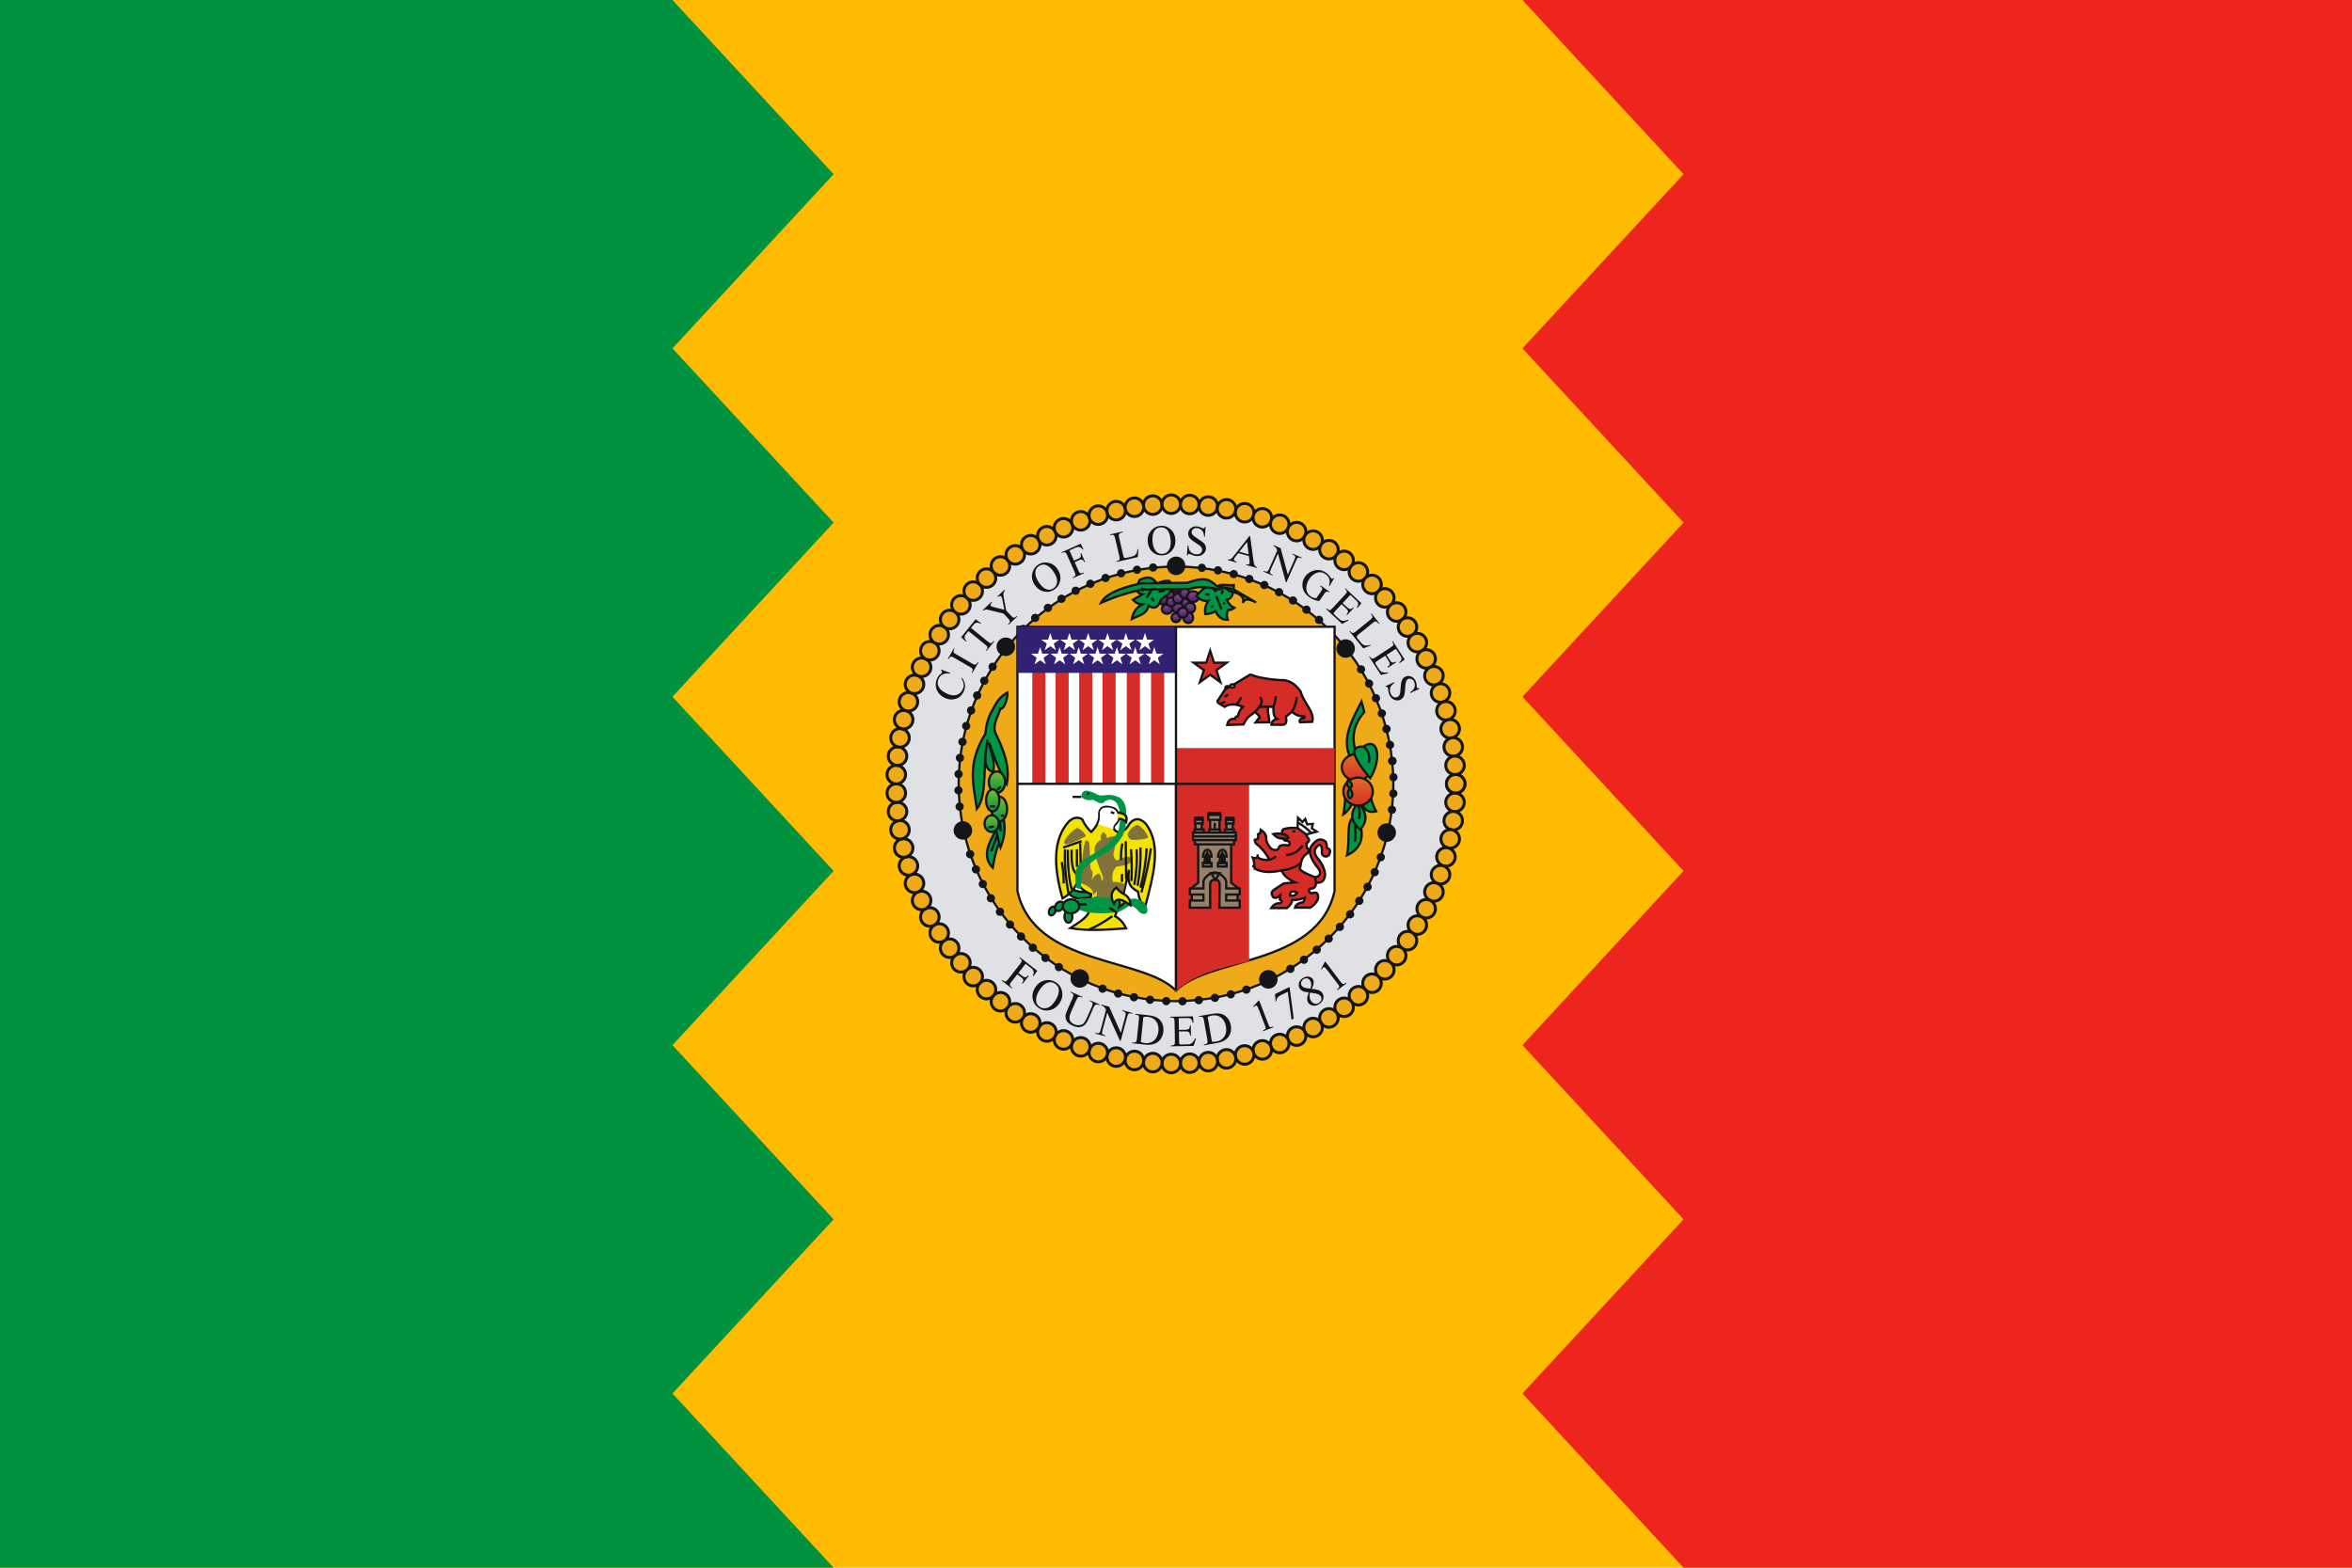 <svg fill-rule="evenodd" height="682" image-rendering="optimizeQuality" shape-rendering="geometricPrecision" text-rendering="geometricPrecision" viewBox="0 0 102300 68200" width="1023" xmlns="http://www.w3.org/2000/svg" xmlns:xlink="http://www.w3.org/1999/xlink"><linearGradient id="a"><stop offset="0" stop-color="#009544"/><stop offset="1" stop-color="#7abb30"/></linearGradient><linearGradient id="d" gradientUnits="userSpaceOnUse" x1="43364" x2="43364" xlink:href="#a" y1="34490" y2="33559"/><linearGradient id="b"><stop offset="0" stop-color="#322073"/><stop offset="1" stop-color="#9d487c"/></linearGradient><linearGradient id="e" gradientUnits="userSpaceOnUse" x1="51155" x2="51145" xlink:href="#b" y1="27065" y2="26673"/><linearGradient id="f" gradientUnits="userSpaceOnUse" x1="51688" x2="51672" xlink:href="#b" y1="27110" y2="26628"/><linearGradient id="g" gradientUnits="userSpaceOnUse" x1="50768" x2="50751" xlink:href="#b" y1="26708" y2="26287"/><linearGradient id="h" gradientUnits="userSpaceOnUse" x1="50583" x2="50570" xlink:href="#b" y1="26302" y2="25864"/><linearGradient id="i" gradientUnits="userSpaceOnUse" x1="51539" x2="51526" xlink:href="#b" y1="26427" y2="26038"/><linearGradient id="j" gradientUnits="userSpaceOnUse" x1="50901" x2="50888" xlink:href="#b" y1="26067" y2="25716"/><linearGradient id="k" gradientUnits="userSpaceOnUse" x1="51223" x2="51206" xlink:href="#b" y1="26666" y2="26183"/><linearGradient id="l" gradientUnits="userSpaceOnUse" x1="50944" x2="50931" xlink:href="#b" y1="26388" y2="25993"/><linearGradient id="m" gradientUnits="userSpaceOnUse" x1="51773" x2="51760" xlink:href="#b" y1="26662" y2="26224"/><linearGradient id="n" gradientUnits="userSpaceOnUse" x1="51453" x2="51439" xlink:href="#b" y1="26875" y2="26437"/><linearGradient id="o" gradientUnits="userSpaceOnUse" x1="51155" x2="51145" xlink:href="#b" y1="25770" y2="25378"/><linearGradient id="p" gradientUnits="userSpaceOnUse" x1="51243" x2="51229" xlink:href="#b" y1="26261" y2="25823"/><linearGradient id="q" gradientUnits="userSpaceOnUse" x1="51540" x2="51524" xlink:href="#b" y1="26028" y2="25588"/><linearGradient id="r" gradientUnits="userSpaceOnUse" x1="43467" x2="43467" xlink:href="#a" y1="35739" y2="34657"/><linearGradient id="s" gradientUnits="userSpaceOnUse" x1="51901" x2="51885" xlink:href="#b" y1="26199" y2="25714"/><linearGradient id="c"><stop offset="0" stop-color="#e07124"/><stop offset="1" stop-color="#d52c27"/></linearGradient><linearGradient id="t" gradientUnits="userSpaceOnUse" x1="58941" x2="59065" xlink:href="#c" y1="32747" y2="34022"/><linearGradient id="u" gradientUnits="userSpaceOnUse" x1="59006" x2="59135" xlink:href="#c" y1="33772" y2="35101"/><linearGradient id="v" gradientUnits="userSpaceOnUse" x1="43135" x2="43135" xlink:href="#a" y1="36194" y2="35468"/><linearGradient id="w" gradientUnits="userSpaceOnUse" x1="43178" x2="43178" xlink:href="#a" y1="35301" y2="34337"/><path d="M0 0h102300v68200H0z" fill="#fb0"/><path d="M0 0h29249l7009 7578-7009 7578 7009 7578-7009 7577 7009 7578-7009 7578 7009 7578-7009 7577 7009 7578H0z" fill="#00923f"/><path d="m66218 0 7008 7578-7008 7578 7008 7578-7008 7577 7008 7578-7008 7578 7008 7578-7008 7577 7008 7578h29074V0z" fill="#ee251d"/><circle cx="51147" cy="34103" fill="#dfe1e5" r="12166" stroke="#d22f2a" stroke-width="121"/><path d="M44683 27343c-10-100-99-173-196-162-100 11-172 100-162 199 11 97 100 170 200 159 96-11 169-99 158-196z" fill="#131516"/><g fill="#eeaa18" stroke="#131516"><circle cx="51150" cy="34100" r="9452" stroke-width="99"/><g stroke-width="129"><circle cx="63316" cy="34103" r="404"/><circle cx="63286" cy="34905" r="404"/><circle cx="63208" cy="35705" r="404"/><circle cx="63076" cy="36496" r="404"/><circle cx="62891" cy="37279" r="404"/><circle cx="62656" cy="38052" r="404"/><circle cx="62368" cy="38803" r="404"/><circle cx="62032" cy="39535" r="404"/><circle cx="61647" cy="40244" r="404"/><circle cx="61219" cy="40922" r="404"/><circle cx="60748" cy="41576" r="404"/><circle cx="60233" cy="42190" r="404"/><circle cx="59676" cy="42774" r="404"/><circle cx="59084" cy="43318" r="404"/><circle cx="58462" cy="43821" r="404"/><circle cx="57802" cy="44284" r="404"/><circle cx="57113" cy="44702" r="404"/><circle cx="56397" cy="45073" r="404"/><circle cx="55662" cy="45396" r="404"/><circle cx="54906" cy="45674" r="404"/><circle cx="54136" cy="45894" r="404"/><circle cx="53347" cy="46064" r="404"/><circle cx="52553" cy="46185" r="404"/><circle cx="51748" cy="46252" r="404"/><circle cx="50943" cy="46266" r="404"/><circle cx="50140" cy="46226" r="404"/><circle cx="49341" cy="46134" r="404"/><circle cx="48549" cy="45986" r="404"/><circle cx="47769" cy="45789" r="404"/><circle cx="47007" cy="45542" r="404"/><circle cx="46258" cy="45240" r="404"/><circle cx="45534" cy="44893" r="404"/><circle cx="44831" cy="44503" r="404"/><circle cx="44158" cy="44061" r="404"/><circle cx="43515" cy="43579" r="404"/><circle cx="42907" cy="43051" r="404"/><circle cx="42330" cy="42486" r="404"/><circle cx="41795" cy="41886" r="404"/><circle cx="41305" cy="41250" r="404"/><circle cx="40852" cy="40588" r="404"/><circle cx="40443" cy="39891" r="404"/><circle cx="40085" cy="39172" r="404"/><circle cx="39776" cy="38429" r="404"/><circle cx="39512" cy="37670" r="404"/><circle cx="39304" cy="36892" r="404"/><circle cx="39146" cy="36100" r="404"/><circle cx="39038" cy="35306" r="404"/><circle cx="38984" cy="34501" r="404"/><circle cx="38984" cy="33699" r="404"/><circle cx="39038" cy="32894" r="404"/><circle cx="39146" cy="32100" r="404"/><circle cx="39304" cy="31308" r="404"/><circle cx="39512" cy="30530" r="404"/><circle cx="39776" cy="29771" r="404"/><circle cx="40085" cy="29028" r="404"/><circle cx="40443" cy="28309" r="404"/><circle cx="40852" cy="27612" r="404"/><circle cx="41305" cy="26950" r="404"/><circle cx="41795" cy="26314" r="404"/><circle cx="42330" cy="25714" r="404"/><circle cx="42907" cy="25149" r="404"/><circle cx="43515" cy="24621" r="404"/><circle cx="44158" cy="24139" r="404"/><circle cx="44831" cy="23697" r="404"/><circle cx="45534" cy="23307" r="404"/><circle cx="46258" cy="22960" r="404"/><circle cx="47007" cy="22658" r="404"/><circle cx="47769" cy="22411" r="404"/><circle cx="48549" cy="22214" r="404"/><circle cx="49341" cy="22066" r="404"/><circle cx="50140" cy="21974" r="404"/><circle cx="50943" cy="21934" r="404"/><circle cx="51748" cy="21948" r="404"/><circle cx="52553" cy="22015" r="404"/><circle cx="53347" cy="22136" r="404"/><circle cx="54136" cy="22306" r="404"/><circle cx="54906" cy="22526" r="404"/><circle cx="55662" cy="22804" r="404"/><circle cx="56397" cy="23127" r="404"/><circle cx="57113" cy="23498" r="404"/><circle cx="57802" cy="23913" r="404"/><circle cx="58462" cy="24379" r="404"/><circle cx="59084" cy="24882" r="404"/><circle cx="59676" cy="25426" r="404"/><circle cx="60233" cy="26010" r="404"/><circle cx="60748" cy="26624" r="404"/><circle cx="61219" cy="27278" r="404"/><circle cx="61647" cy="27956" r="404"/><circle cx="62032" cy="28664" r="404"/><circle cx="62368" cy="29397" r="404"/><circle cx="62656" cy="30148" r="404"/><circle cx="62891" cy="30921" r="404"/><circle cx="63076" cy="31704" r="404"/><circle cx="63208" cy="32495" r="404"/><circle cx="63286" cy="33295" r="404"/></g></g><path d="M58063 27437c-10-100-99-170-196-162-100 11-170 100-159 200 8 96 97 169 197 158 97-10 169-99 158-196z" fill="#131516"/><circle cx="63316" cy="34097" fill="#eeaa18" r="404" stroke="#131516" stroke-width="129"/><path d="M44253 27267v11493c726 3290 5467 2856 6897 4337 1430-1481 6171-1047 6897-4337V27267z" fill="#fff" stroke="#131516" stroke-width="99"/><path d="M51150 34100h3131v7681c-1343 304-2455 619-3131 1284z" fill="#d52c27" stroke="#d52c27" stroke-width="99"/><path d="M51150 32544h6897v1556h-6897z" fill="#d52c27"/><g stroke="#131516" stroke-width="99"><path d="M55802 36477c-153 16-293-48-425-194 218-48 438-5 657 30 94 172 64 261-232 164z" fill="#992f2f"/><path d="M53331 35578h140v75h-140z" fill="#978169"/><path d="M46904 39086c-150-5-277-78-395-186-41-97 16-164 175-196 196 94 366 102 530 99 167-13 331 65 495 124-266 127-535 164-805 159z" fill="#009544"/><g fill="#978169"><path d="M53511 35581h140v75h-140zM51985 35575h140v75h-140zM52165 35573h140v75h-140zM52574 35368h207v92h-207zM52859 35368h207v92h-207zM51836 39412l3-792 277-218v-1763h1433v1763l280 218v805l-574-143c68-1410-834-1636-824 25z"/></g></g><g fill="#d52c27"><path d="M44899 29211h571v4889h-571zM45911 29211h571v4889h-571zM46939 29211h571v4889h-571zM47952 29211h571v4889h-571zM49010 29211h571v4889h-571zM50065 29211h571v4889h-571z"/></g><path d="M44247 27265h6903v2008h-6903z" fill="#322073"/><path d="M44255 34100h13792M51150 27265v15813" fill="none" stroke="#131516" stroke-width="99"/><g fill="#fff"><path d="m48172 27536 95 289h301l-245 175 94 288-245-178-245 178 95-288-245-175h301zM47333 27536l91 289h302l-243 175 92 288-243-178-245 178 92-288-242-175h301l94-289zM46511 27536l95 289h301l-245 175 94 288-245-178-242 178 92-288-243-175h302zM45682 27536l92 289h301l-242 175 91 288-242-178-245 178 94-288-245-175h302zM48969 27536l95 289h301l-245 175 94 288-245-178-242 178 92-288-243-175h302zM49801 27536l92 289h301l-242 175 92 288-243-178-245 178 94-288-245-175h302zm-48 143"/><path d="m48579 28150 91 288h302l-242 178 91 285-242-177-245 177 94-285-245-178h302zM47736 28150l95 288h301l-245 178 94 285-245-177-242 177 91-285-242-178h302zM46918 28150l94 288h302l-245 178 94 285-245-177-245 177 94-285-245-178h302zM46089 28150l91 288h302l-243 178 92 285-242-177-245 177 94-285-245-178h301zM49376 28150l94 288h302l-245 178 94 285-245-177-245 177 94-285-245-178h302zM50205 28150l94 288h302l-245 178 94 285-245-177-242 177 91-285-242-178h302zM45241 28150l94 288h301l-245 178 95 285-245-177-245 177 94-285-245-178h301zm-46 146"/></g><g stroke="#131516"><path d="m52636 28312 167 519h549l-444 324 170 519-442-320-444 320 170-519-445-324h549zm-86 261" fill="#d52c27" stroke-width="99"/><g stroke-width="103"><ellipse cx="53395" cy="29914" fill="#fff" rx="97" ry="65"/><path d="M55172 30694c-78 229 46 512 32 727-193 3-387 6-581 6 59-62 89-183 172-192-16-150-261-245-248-368 175-167 383-226 625-173z" fill="#d52c27"/><path d="M54408 29337c174 130 947 251 1456 256 267 35 501 197 703 488 169 568 627 888 508 1321-177 6-355 11-533 17-40-103 17-159 167-175 54-30 54-60 0-89-172 21-344-43-517-191-88 72-175 142-263 215 45 223 5 339-119 350h-511c5-127 86-213 239-256-113-56-164-231-150-525h-614c-89 140-240 283-455 423-86 83-165 196-232 342-234 8-471 16-708 24 27-186 137-275 334-269 11-59 54-97 129-113 30-156 100-291 216-407-84-29-165-59-248-86-256-43-423 3-549 86-92-56-181-110-272-167-43-45-43-91 0-134 102-154 202-310 304-463 371-178 1023-620 1115-647z" fill="#d52c27"/><g fill="none" stroke-linecap="round"><path d="M56195 30961c113-175 180-374 202-595M55385 30748c56-116 86-301 102-417M54776 30748c116-132 130-264 46-395M53778 30649c80-78 142-173 191-283M53086 30624c45-37 105-62 169-75M53296 30296l89-59"/></g><ellipse cx="53605" cy="29841" fill="#fff" rx="100" ry="70"/></g><g stroke-width="99"><path d="M43353 36025c-175 425-753 1147-175 1723 79-490 197-980 458-1470-137-84-148-170-283-253zM43257 30732c-184 294-350 622-396 1185-832 1338-504 2272-372 3273 471-608 237-1884 466-3018-89 606-250 1287 237 1403 126-439-124-837-170-1263 208 595 418 1193 768 1788 150-735-132-1470-493-2205-129-390 83-651 218-1066 153 51 328-463 299-700-286 162-450 372-557 603z" fill="#009544"/><path d="M43119 37032c127-361 234-649 296-778" fill="none"/><ellipse cx="43364" cy="34025" fill="url(#d)" rx="355" ry="466"/><path d="M43518 36870c140-366 247-759 118-1351-118 67-237 134-355 202 21 382 124 767 237 1149z" fill="#009544"/><circle cx="51150" cy="26869" fill="url(#e)" r="191"/><ellipse cx="51680" cy="26869" fill="url(#f)" rx="213" ry="234"/><ellipse cx="50760" cy="26497" fill="url(#g)" rx="226" ry="202"/><circle cx="50577" cy="26083" fill="url(#h)" r="213"/><ellipse cx="51532" cy="26232" fill="url(#i)" rx="191" ry="188"/><circle cx="50894" cy="25892" fill="url(#j)" r="170"/><circle cx="51215" cy="26425" fill="url(#k)" r="234"/><circle cx="50937" cy="26190" fill="url(#l)" r="191"/><circle cx="51766" cy="26443" fill="url(#m)" r="213"/><circle cx="51446" cy="26656" fill="url(#n)" r="213"/><circle cx="51150" cy="25574" fill="url(#o)" r="191"/><circle cx="51236" cy="26042" fill="url(#p)" r="213"/><circle cx="51532" cy="25808" fill="url(#q)" r="213"/><ellipse cx="43467" cy="35198" fill="url(#r)" rx="337" ry="541"/><ellipse cx="51893" cy="25956" fill="url(#s)" rx="256" ry="234"/><g fill="#009544"><path d="M52884 25744c5-445 385-256 783-289-11 307-51 582-309 641 88 178 199 296 328 350-89 59-178 108-267 84-69 142-75 288-21 430-221 22-398-102-536-368-145 91-288 113-433 123-41-193 0-385 124-578-173 35-345-35-517-208 320-404 611-562 848-185zM49882 25997c199-404 441-754 974-727 318 334-8 570-355 805-99 261-213 484-544 280-83 379-446 425-727 570 52-234 135-463 450-632-121-6-248-33-404-202 140-78 280-156 420-232-312-51-307-290-124-635 237-92 474-205 711 108-135 223-269 444-401 665z"/><path d="M53048 25641c-433-75-867-167-1300-21-660 8-1319 16-1979 21-627 100-1252 312-1877 579 170-334 700-622 1753-845 665-8 1333-17 2000-22 813-291 978-121 1287 148 240 49 482 94 724 140 323 189 649 380 975 568-331-178-520-169-571 24 92-331-226-441-603-522-134-148-272-169-409-70z"/></g><g fill="none"><path d="m50081 26013 111 140M49758 25703l-110-124M50391 25735l264-32M53131 26508l-231-573M52434 25859h170M53131 25843l62-170M52666 26430l110-75M53210 26215l61 62"/></g><path d="M59221 30519c41 154 81 305 119 458-472 533-585 1136-337 1806-83 68-170 135-253 202-452-840 105-1744 471-2466zM58586 37207c654-302 829-864 428-1745-539 205-256 875-428 1745z" fill="#009544"/><path d="M58925 36617c78-296-40-627 62-783" fill="none"/><g fill="#009544"><path d="M58516 34558c-11 309-38 597-86 869 183-124 339-352 484-627-132-81-266-162-398-242zM59628 34684c35 205 121 409 228 614-301 73-543-22-656-485 142-43 285-86 428-129zM59157 36084c-458-390-431-781-71-1171 356 412 426 805 71 1171z"/></g><ellipse cx="59003" cy="33384" fill="url(#t)" rx="641" ry="582"/><ellipse cx="59070" cy="34437" fill="url(#u)" rx="641" ry="608"/><path d="M59307 32479c649-460 803 560 286 1379-827-999-889-1397-286-1379z" fill="#009544"/><g fill="none"><path d="M59539 33185c48-256 8-515-226-700M43534 34218l-154 135M43534 35484h134M43491 35710l35 458"/></g><ellipse cx="43135" cy="35831" fill="url(#v)" rx="312" ry="363"/><path d="m42993 35993 237-35" fill="none"/><ellipse cx="43178" cy="34819" fill="url(#w)" rx="288" ry="482"/><path d="M43060 35080h221M59095 35632c97-202-3-461 13-603" fill="none"/><path d="M58637 33928c145 124 248 247 81 366-154-121-154-245-81-366zM58718 34299c107 156 175 364-16 434-119-156-87-337 16-434z" fill="#009544"/><g fill="#978169"><path d="M53037 39487h883v-310h-587v-263h584l3-264h-587v-294c-2-142-280-401-495-401-218 0-493 259-495 401v294h-590l3 264h587v263h-590v310h883l-3-1023c14-245 385-299 418 0zM51971 36531h1701v202h-1701z"/><path d="M51893 36345h1858v202h-1858zM51958 36087h398v172h-398zM53274 36087h398v172h-398zM52633 35632h407v512h-407z"/><path d="M52596 36087h471v172h-471z"/></g></g></g><path d="M53341 35828h277v256h-277z" fill="none" stroke="#d52c27" stroke-width="99"/><g stroke="#131516"><g fill="#978169" stroke-width="99"><path d="M53320 35667h337v175h-337z"/><path d="M53341 35828h277v256h-277zM51974 35661h337v175h-337z"/><path d="M51995 35823h277v256h-277zM52553 35451h536v215h-536z"/></g><path d="M52835 36006v-164" fill="none" stroke-linecap="round" stroke-width="103"/><g stroke-width="99"><path d="M52326 37266c11-374 356-420 369 0zM52318 37538h377v159h-377z" fill="#897864"/><path d="M52391 37541h224c10-151-14-294-103-445-81 135-126 275-121 445z" fill="#131516"/><path d="M52981 37266c13-374 358-420 369 0zM52975 37538h377v159h-377z" fill="#897864"/><path d="M53045 37541h224c13-151-11-294-103-445-78 135-126 275-121 445z" fill="#131516"/><path d="M51893 36221h1858v167h-1858z" fill="#978169"/><path d="m52862 38278-91-145-95-146h372l-94 146z" fill="none"/></g><path d="M57156 38187c253-60 401-191 81-536-374-528-296-778-97-966 167-181 302-221 512-79 62 68 43 283 88 299 138 33 132 154 65 291-113 129-296 48-312-78 11-132 13-404-135-355-264 191-183 406-48 573 188 218 296 450 325 695-27 398-250 374-463 371-5-70-10-143-16-215z" fill="#d52c27" stroke-width="103"/></g><path d="M40968 34302c0-5608 4572-10179 10177-10179 5607 0 10179 4571 10179 10179" fill="none"/><g fill="#131516"><path d="m40941 29128 391 150-11 27c-129-19-234-8-315 30-78 40-140 105-181 194-35 72-48 148-37 226s48 153 113 226c67 73 161 137 285 194 100 48 197 72 286 75 88 3 167-21 236-67 71-46 127-113 165-197 35-72 48-142 43-212-6-70-38-159-100-270l27-18c76 102 116 202 129 298 11 97-8 197-56 299-86 186-221 296-407 334-137 27-274 11-412-54-113-54-204-126-274-218-70-94-111-196-121-309-8-111 10-218 59-323 38-79 94-151 170-210 21-17 37-33 40-41 8-16 8-29 3-46-9-21-25-43-46-59zM42527 28802l30 19-264 455-30-17 22-37c24-43 32-84 16-119-8-21-46-51-111-89l-689-398c-54-30-91-48-113-51-16-3-32 3-51 13-27 16-46 35-62 62l-21 38-30-16 264-458 29 16-21 38c-24 43-30 83-16 118 8 22 46 52 110 89l689 399c54 32 92 48 113 51 16 3 33-3 51-14 27-16 46-35 62-59zM42435 26941l235 170-22 27c-43-27-78-43-102-46-38-8-76-5-108 8-32 14-64 41-97 81l-107 135 729 592c59 49 102 73 127 70 35 0 67-21 97-59l26-33 27 22-331 407-24-22 27-35c32-40 43-78 32-116-5-21-35-54-89-97l-732-595-94 116c-35 46-59 81-67 105-11 30-11 65 0 102 13 41 37 78 78 116l-22 27-215-194zM43378 25948l315-293 21 27-16 16c-11 11-24 29-35 62-13 29-21 64-21 99s8 89 21 156l100 544 212 226c52 57 89 84 116 87 32 2 67-14 105-46l30-27 21 24-382 358-24-27 32-29c40-35 57-70 48-111-2-21-26-59-75-110l-199-213-598-145c-70-19-116-27-137-30-22 0-54 6-102 22-14 2-27 13-46 29l-22-24 385-361 25 25-22 18c-22 19-35 43-43 70-8 25-3 49 13 68 17 16 57 32 122 48l460 116-84-444c-10-65-26-111-45-130-11-13-27-21-41-24-16-5-32-2-48 3-19 5-38 19-62 40zM45173 24554c135-84 286-105 450-65s293 137 390 293c100 159 132 321 97 488-35 169-124 296-266 385-143 91-296 115-458 72-161-40-293-142-396-304-102-167-132-336-83-511 40-154 129-272 266-358zm22 67c-94 56-148 140-162 245-16 129 27 277 132 444 108 170 226 280 356 326 99 35 196 24 288-35 97-62 153-151 169-267s-27-256-129-422c-110-178-229-288-355-334-100-35-199-19-299 43zM46514 23945l199 444 205-91c46-22 75-46 89-78 13-30 8-78-11-143l30-13 169 382-29 13c-22-43-41-72-62-89-19-16-41-24-65-26-24-3-54 5-91 21l-205 92 156 355c27 57 46 92 62 108 11 11 30 19 51 19 30 2 59 0 86-14l41-19 13 33-485 215-13-32 40-17c46-21 76-51 84-86 5-24-8-70-38-137l-323-727c-27-56-46-94-62-108-11-10-27-18-48-21-30-3-59 3-86 13l-41 19-13-29 837-375 121 243-29 13c-38-46-70-78-100-94-32-16-62-22-97-22-32 3-78 16-135 41zM49486 23886h30l-27 350-929 213-8-33 46-11c51-10 83-35 97-72 8-24 5-68-11-137l-181-773c-16-76-34-121-56-137-30-19-67-25-110-14l-46 11-8-35 544-124 8 32c-65 14-108 30-132 49-22 19-35 37-41 59-5 22 0 67 17 137l175 757c10 48 24 81 37 97 8 10 22 16 38 19 16 2 65-6 140-22l89-22c91-21 156-43 188-64 35-22 62-54 86-94 22-43 41-105 54-186zM50488 22874c161-11 304 40 428 153 126 113 194 261 207 442 13 185-35 344-143 476-110 132-247 205-417 215-167 11-315-37-439-150s-191-264-204-455c-14-194 43-358 167-493 107-113 242-178 401-188zm-11 67c-110 8-197 54-256 140-75 108-107 261-94 455 13 202 67 353 161 455 73 78 162 113 270 105 115-8 207-59 277-156 67-94 97-240 83-434-16-210-67-363-158-460-73-78-167-113-283-105zM52437 22925l-30 425-32-3c-5-80-22-148-46-199-24-48-62-91-113-124-48-32-102-48-156-53-65-3-119 10-162 48-43 35-67 78-70 127-2 37 8 72 33 105 32 48 118 113 253 199 110 70 186 124 226 159s70 75 89 124c19 45 27 94 24 142-5 92-48 170-127 232-75 62-172 91-285 83-35-3-67-8-100-16-18-5-56-19-113-40-59-25-94-36-110-38-16 0-27 3-38 11-8 8-16 27-21 56l-35-3 29-422 35 3c8 88 25 156 49 201 24 46 62 87 113 119 54 32 113 51 178 56 75 6 137-10 183-48 48-35 72-81 75-137 3-30-3-60-19-92-13-32-37-62-70-91-21-22-83-65-186-130-99-67-172-118-215-156-40-38-73-81-91-124-22-43-30-91-25-142 6-89 46-162 116-221 73-59 162-84 267-78 64 5 132 27 204 64 33 17 54 27 70 27s27-2 38-10c11-11 21-27 30-57zM54319 24187l-461-123-132 166c-32 41-51 73-56 95-6 19 0 37 13 53 14 19 49 38 105 60l-10 32-375-102 8-33c54 6 89 3 108-8 38-18 84-67 145-145l682-867 29 8 148 1101c14 89 30 148 51 181 19 29 54 54 103 70l-8 32-472-127 11-32c46 11 81 11 103 3 18-8 32-24 37-43 6-24 6-70-2-132zm-8-72-73-536-334 425zM55396 23714l304 134 312 1152 288-648c32-70 43-116 35-140-11-33-38-60-81-78l-40-19 13-30 393 175-13 30-40-19c-49-19-89-22-122 0-18 11-43 48-70 113l-422 948-30-14-339-1236-310 692c-29 70-43 116-35 140 11 33 38 60 81 78l40 19-13 30-393-175 16-30 38 16c48 22 89 25 121 3 22-11 46-48 73-113l347-783c-13-52-27-89-40-108-11-19-30-43-60-67-13-11-35-25-67-41zM58026 25159l-197 340-27-19c30-100 38-183 25-251-19-102-76-183-170-250-129-89-264-108-401-54-116 49-215 129-299 248-67 97-110 199-129 304s-11 197 24 277c35 78 83 140 148 186 35 24 75 46 116 59 43 16 86 24 132 30l202-291c37-51 56-86 59-108 3-21 0-43-11-61-11-19-35-44-75-70l19-30 390 275-19 26-19-13c-40-27-75-32-107-16-22 11-54 43-92 97l-215 309c-78-8-151-24-216-51-67-24-134-59-202-108-194-134-298-301-312-498-11-148 27-282 113-403 62-89 143-159 242-210 119-62 240-89 367-78 102 8 204 48 306 118 36 27 68 51 95 78 24 27 59 70 99 129 19 30 35 49 46 57 8 5 19 5 32 3 14-3 30-19 49-44zM58731 25881l-334 358 200 183c51 48 91 73 123 73 43 2 89-22 140-70l25 21-294 315-24-24c35-49 54-84 59-102 8-22 6-46-5-73-8-24-33-57-70-92l-199-183-278 297c-35 40-56 64-62 78-2 10-5 24 0 37 6 14 19 32 43 54l154 143c51 48 91 78 121 94 30 13 65 21 105 19 54 0 121-16 199-46l27 27-288 151-695-646 25-25 32 30c19 19 46 32 73 40 21 6 40 6 59-5 19-8 48-35 89-78l546-587c54-57 81-97 81-121 0-32-19-67-54-102l-32-30 22-24 694 649-172 207-27-24c35-57 54-100 59-127 5-29 3-59-11-89-13-21-40-56-86-97zM59609 28051l13 27-326 129-600-741 24-21 30 35c32 40 70 59 110 56 25-2 62-26 116-70l619-500c60-49 92-86 97-111 6-35-8-72-35-107l-29-38 27-22 349 437-26 18c-41-51-73-80-100-94-27-13-51-16-73-11-21 3-59 30-115 76l-604 487c-37 32-61 57-69 75-6 14-6 30-3 46 5 14 32 54 83 116l57 70c59 73 108 121 142 140 33 22 76 32 122 35 48 3 110-8 191-32zM60715 28226l-409 266 148 226c38 60 73 95 102 103 41 10 92-3 154-38l16 30-358 234-19-30c46-40 73-67 84-83 10-22 16-46 10-73-2-27-18-62-45-105l-148-229-340 221c-46 32-72 51-80 62-9 11-11 21-11 35 2 16 11 38 29 65l113 174c38 60 70 100 97 122 25 18 57 35 97 43 51 10 121 13 205 5l21 30-317 80-517-796 27-19 24 37c16 25 38 44 62 57 19 11 38 13 59 11 19-6 54-24 105-57l671-436c67-43 102-75 110-100 8-32-3-67-30-110l-24-38 30-18 517 796-221 159-19-29c48-46 78-81 89-108 13-27 16-57 11-89-6-24-27-62-60-113zM61733 29968l-388 180-13-32c70-43 121-89 153-135s49-100 54-159c3-59-8-113-30-164-26-57-67-97-118-116-54-21-102-21-145-3-35 17-60 43-78 81-25 51-44 159-52 318-8 132-16 223-29 274-11 54-33 100-65 138-29 40-67 70-113 91-83 41-172 41-264 3-91-38-161-108-210-210-16-32-27-65-35-94-5-19-11-59-19-121s-16-100-21-113c-8-14-16-22-30-27-11-3-29-3-59 5l-13-30 382-177 16 29c-75 52-126 100-153 143-30 41-46 94-49 156s11 121 38 181c32 70 75 115 129 137 54 24 108 24 156 0 27-11 51-32 73-59 21-30 38-65 46-108 8-30 13-105 24-226 8-119 19-207 32-261 14-57 35-103 62-143 30-38 67-67 113-89 81-38 164-40 251-5 86 35 150 99 196 194 27 59 43 129 43 210 0 37 6 62 11 75s16 22 29 27c11 5 33 5 62 0z"/></g><path d="M41280 34114c0 5435 4434 9866 9867 9866 5436 0 9867-4431 9867-9866" fill="none"/><g fill="#131516"><path d="m44608 41926-312 399 183 142c43 35 81 49 116 46s78-30 126-81l27 22-267 344-29-21c32-41 48-73 54-100 5-27 2-51-8-72-11-25-33-49-65-73l-186-145-250 317c-41 51-62 89-70 110-3 17-3 36 8 57 11 30 30 54 54 73l38 27-22 29-436-342 21-27 35 27c43 35 84 46 121 35 25-5 60-40 108-99l512-657c40-51 64-86 70-108 5-19 2-37-6-56-10-30-29-54-54-73l-37-27 21-30 757 590-164 232-27-22c24-56 35-102 35-137 0-38-8-70-25-100-18-29-53-65-104-105zM45935 42739c140 92 226 224 261 396 33 175-2 339-105 498-107 164-247 269-422 310-173 40-334 13-480-84-148-94-239-229-271-401-33-170 5-339 113-509 113-169 261-272 449-304 162-30 313 3 455 94zm-54 49c-97-62-196-78-301-43-132 40-253 148-364 320-115 178-164 336-150 479 10 111 62 197 159 259 99 67 209 80 328 45 116-37 231-140 342-312 118-183 172-345 159-482-11-110-70-199-173-266zM47397 43547l14-32 417 185-14 30-45-19c-46-21-89-16-132 11-22 13-46 51-76 116l-210 479c-54 116-105 202-159 258-51 54-123 89-212 105s-191-2-310-54c-129-56-215-123-264-196-45-76-67-156-62-243 6-61 41-161 103-304l204-457c33-73 43-124 35-157-10-32-37-56-83-78l-43-18 13-33 509 226-16 33-43-19c-49-22-92-24-127-3-21 16-48 57-78 121l-229 515c-18 45-37 99-56 161s-24 116-16 159 27 83 59 124c32 40 78 72 137 99 78 35 154 49 229 41 75-6 137-30 183-73 43-43 94-126 151-250l213-477c32-73 43-124 35-148-11-38-38-65-84-83zM47903 43703l339 92 509 1136 194-716c19-79 24-127 11-151-16-33-46-54-97-68l-43-10 11-35 430 115-8 35-43-13c-54-13-94-8-126 19-16 16-35 59-54 129l-283 1047-32-8-552-1222-205 767c-21 76-24 127-13 148 16 33 48 54 97 68l43 13-8 32-434-115 8-33 46 11c51 14 94 8 124-19 19-16 38-59 57-126l231-867c-24-51-46-86-59-105-16-19-40-38-73-59-16-11-43-19-78-30zM49241 45386l6-35 48 5c54 5 94-8 121-40 16-19 27-65 35-138l86-826c8-81 6-132-10-154-22-29-57-48-105-54l-49-5 3-35 522 57c191 18 334 56 431 110 94 54 167 135 218 242 48 108 67 229 54 361-19 178-89 320-210 431-135 118-329 167-576 140zm377-54c78 27 143 40 199 48 146 14 272-24 380-116 105-94 170-228 188-403 19-178-16-321-102-434s-204-175-355-191c-57-5-121-5-197 5zM51266 44295l11 509 282-5c73-3 121-14 146-38 32-30 51-81 53-153h35l8 446h-35c-10-61-21-102-29-118-14-22-32-40-57-51-27-14-67-19-121-16l-282 2 8 426c0 56 2 91 8 105 5 11 16 21 27 27 13 8 37 10 72 10l218-5c73 0 127-5 159-16s65-32 94-62c38-40 78-100 119-180h38l-105 325-994 17v-35h46c30-3 59-8 86-25 19-11 32-27 40-45 6-22 9-62 9-124l-14-838c-3-80-11-132-27-150-24-25-62-38-116-35h-45v-35l990-16 19 280h-35c-16-68-32-114-48-138-17-27-41-46-73-56-24-11-70-14-135-14zM52370 45475l-6-36 49-8c53-10 88-35 105-72 8-22 8-70-6-143l-145-818c-14-79-30-127-51-143-30-24-68-32-116-24l-49 10-5-35 517-91c188-35 337-38 444-11 105 24 197 84 275 172 78 89 129 200 153 332 30 177 3 333-83 471-97 153-269 250-514 296l-568 99zm344-157c84 3 151 0 205-8 145-27 255-97 334-218 78-118 99-264 70-436-30-178-103-307-216-390-113-84-245-113-396-87-56 11-118 30-185 60zM54502 43789l237-256 29-10 391 1015c24 67 43 107 56 121 11 16 27 24 49 27 21 0 59-8 113-27l13 32-452 172-11-32c54-22 89-40 102-57 14-13 22-29 22-48 3-16-11-62-40-132l-248-649c-35-89-59-142-73-164-13-19-24-30-40-35-14-3-30-3-43 3-22 8-49 29-81 62zM55457 43245l622-304 16 32 176 1338-97 46-162-1211-320 156c-62 32-105 62-124 91-35 49-54 108-57 175l-29 3zM56925 43175c-132-16-224-37-275-67-51-27-91-62-121-108-43-72-54-150-32-237 24-83 80-156 169-212 89-54 175-76 259-62 83 16 145 54 183 116 24 40 35 88 32 150 0 59-30 148-86 264 140 14 239 32 296 54 75 30 132 75 170 135 46 78 59 161 35 253-25 88-87 164-181 223-102 67-204 84-304 57-78-25-137-68-175-130-29-48-43-105-40-172 2-70 27-156 70-264zm72-164c27-100 41-169 35-215-2-43-19-86-45-130-35-56-78-91-130-102-51-13-105-2-158 32-57 35-89 79-105 132-14 54-8 100 18 143 17 27 41 51 73 70s70 35 110 43zm-16 172c-21 65-29 127-21 183 5 60 24 114 56 165 43 70 97 113 162 132 62 16 124 8 183-30 56-35 94-81 107-135 17-53 9-105-21-153-24-38-57-65-94-84-76-32-199-59-372-78zM57460 42158l159-310 24-19 655 867c43 59 72 94 89 102 16 11 32 16 53 11 22-3 57-21 103-56l21 29-387 291-22-30c48-37 78-64 86-83 8-16 11-35 8-51-5-16-29-57-75-119l-420-554c-57-73-94-121-116-138-16-13-30-21-46-21s-29 5-43 13c-19 14-37 43-59 84z"/></g><g stroke="#131516"><path d="M56513 36038c210 103 299 256 371 412 89 70 68 154-62 248 6 62 14 124 19 186 135 89 97 180-19 269-166 100-239 312-269 576-113 110 229 269 641 433 65 270 86 504-207 496-89 83-68 151 62 207 226-91 317 0 269 267-84 158-194 274-331 352h-660c35-132 151-207 350-228 59-81 78-154 83-205-185 75-371 108-557 102-8 116-83 234-226 350h-681c97-151 221-221 372-204 110-57 110-111 0-167 5-62 13-124 18-186-115 105-226 145-315 81-75-151-89-210 27-307 146-97 288-191 434-288 164-14 331-27 495-43-345-157-536-364-579-523-390 78-783 122-1174-75-24-156-13-315-83-474 83 22 151 14 207-21 173 113 342 129 515 105-157-299-361-534-598-722-54-91-27-153 83-186 30-83 51-167 0-247 62 89 111 40 143-146 162 113 261 245 229 412 24 137 89 275 226 415 102 51 205 86 310 0 5-146 150-194 433-146 94-70 81-137-43-207-89 11-151-13-186-83 103 29 175 8 221-43-16-84-100-140-253-170-30-67-19-135 32-202 207-67 442-81 703-38z" fill="#d52c27" stroke-width="103"/><g stroke-width="99"><g fill="none"><path d="M55942 37193c299-2 528-169 724-409M56583 37546c-234 194-539 283-827 320M56217 36157l126 21"/></g><path d="M56109 38962c0-197 105-234 312-118-78 105-183 142-312 118z" fill="#fff"/><g fill="none"><path d="M55221 37401c91-27 191-60 282-143M54704 37314l-6-145M54569 37686h-108M54615 36553l-86-38"/></g><path d="m56437 36020 19-445 194 186 121-132 81 232 250-19-45 194 215 145-455 121z" fill="#fff"/><path d="M57038 36240c-162-167-348-320-582-452" fill="none"/><path d="M47462 36194c-132-129-264-277-396-557-197-113-390-75-584 108-684 762-671 1936-267 3341 283-159 501-385 638-689 113 207 291 385 609 503-43 285-86 568-132 851-197 280-493 428-776 624 827 141 1632 60 2421 11-84-202-221-385-477-530 124-326 248-654 372-980 78-347 159-692 237-1037-97 633 88 778 398 956 11 229 108 461 291 689 379-1410 748-2743 27-3661-229-232-458-261-689 0-146 269-323 393-531 371-180-94-237-218-27-395 35-62 73-121 108-183 118-3 223 8 237 129 102-170 89-202-11-312-97-54-199-87-307-87-24-129-148-207-371-239-270-41-410 64-423 293 32 264-83 531-347 794z" fill="#f3e400"/></g></g><path d="M49925 36458c46-118-280-543-482-576-175 73-304 202-390 391-8 115 40 201 148 258 242 19 482-5 724-73zM46299 36701c97 99 632-159 907-307 86-57-248-380-361-372-258 127-614 531-546 679z" fill="#807239"/><path d="M47357 40443c342-140 681-345 1023-584" fill="none" stroke="#131516" stroke-width="99"/><path d="M47612 37069c-27-223 38-414 291-543-62-111-32-221 92-332 110 79 159 170 148 278 132-84 285-102 449-92-48 234-97 469-145 703-48 132 13 239 92 345 156-27 298-87 425-173 388 46 406 170 51 369-153 27-307 54-463 81-188 221-205 441-145 662 177-11 352 24 530 108-67 256-132 511-199 767-350 43-698 89-1047 132 5-189 8-380 13-568 3-199 110-377 267-544 64-118-240-563-359-1193z" fill="#807239"/><g fill="none" stroke="#131516" stroke-width="99"><path d="m46242 36870 805-277M50057 36905c-92 638-229 1279-412 1917M49871 36905c-24 571-121 1142-269 1713M49602 36865c22 554-19 1112-124 1669M49438 36946c27 517-6 1031-103 1548M49212 38329c24-463 16-923-22-1383M48985 38246l-21-1650M48757 37419c-6-239 8-479 62-721M48800 38370v-350"/></g><path d="M48428 36068c-223-73-444-140-667-213 97-169 86-436 75-525 54-212 240-210 436-194 156 30 240 89 312 205 17 100 38 205 38 326-40 126-240 213-194 401z" fill="#fff"/><g fill="none" stroke="#131516" stroke-width="99"><path d="M46323 36946c-32 718 43 1375 167 2000M46261 38432c0-310-19-619-81-929M46840 36946v764M46447 36967c-11 759 54 1314 167 1731M46861 38039c-191-78-274-436-247-1072"/></g><path d="M47376 36658c40 385 21 770 61 1155 130 99 97 279 41 473 89-142 183-269 331-288 148 191 108 385 40 576-97 124-191 248-288 372-10-178-80-355-557-536 35-597 54-1195 186-1793 62-81 124-67 186 41z" fill="#807239"/><path d="M49758 39256c135 153 178 309 124 462-135 84-269 41-404-123-124-146-248-208-371-186-159 113-321 207-480 280-223 13-444 29-665 46-212-11-425-22-635-33-135-40-269-80-404-123-29-81-19-165 33-248-73 11-146-19-219-92 108-118 248-212 606-123 108-41 216-84 323-124 218 62 434 83 652 62 272 21 546 40 821 62 205-57 412-11 619 140z" fill="#009544"/><path d="m47004 37565-22-886" fill="none" stroke="#131516" stroke-width="99"/><path d="M47026 34673c180 148 339 157 522 119 196 124 401 234 503 78 167-124 334-111 501 43 253 404 175 837 86 1271-358 525-832 824-1314 1098-745 434-519 867-541 1300 81 92 162 105 243 44-9-262-3-525 86-787 237-242 533-484 955-727 321-161 558-427 757-742 145-334 196-665 156-999 14-302-81-525-285-671-218-110-439-145-657-99-159 21-288-3-385-73-396-202-603-180-627 145z" fill="#009544"/><g stroke="#131516" stroke-width="99"><path d="M48679 39457c97-67 193-148 290-242-99-129-202-143-301-140 43 129 46 256 11 382z" fill="#f3e400"/><g fill="none"><path d="M47273 34533h103M48315 35328l154 51M47026 34668h-372"/></g><g fill="#009544"><ellipse cx="46471" cy="39880" rx="172" ry="261"/><path d="M45682 39810c70 32 162-21 207-121 46-100 30-205-37-237-70-32-162 24-208 121-45 100-29 208 38 237z"/><path d="M45968 39622c86 35 204-25 261-132 59-108 37-224-49-256-86-35-204 24-264 132-56 105-35 221 52 256z"/><ellipse cx="46584" cy="39428" rx="358" ry="304"/></g><g fill="none"><path d="m48576 39694-323-199M46942 39347h323"/></g></g><path d="M48633 35352c94 19 191 43 285 78 68 105 89 213 35 320-105-134-188-156-291-99 0-94-32-205-29-299z" fill="#f3e400"/><path d="M48622 35346c291 38 423 138 366 412-83-72-210-153-331-129" fill="none" stroke="#131516" stroke-width="99"/><path d="M48452 39339c81-318 353-229 714 43 3-218-81-404-358-528-116-80-202-164-256-245-285 224-218 474-100 730z" fill="#f3e400" stroke="#131516" stroke-width="99"/><g fill="#131516"><path d="M60707 36313c51-215-83-433-299-485-218-48-433 87-484 302s83 433 299 484c218 52 433-86 484-301zM55560 42696c48-215-86-433-302-484-215-49-433 86-484 301-52 215 86 433 301 485 216 51 434-84 485-302zM47357 42656c48-216-86-434-302-482-215-51-433 83-484 299-52 218 83 433 301 484 215 51 434-83 485-301zM42274 36219c48-218-86-434-302-485-215-51-433 84-484 302-51 215 86 433 301 482 216 51 434-84 485-299zM44140 28228c51-215-87-433-302-484s-433 86-485 301c-48 216 87 434 302 485 215 48 433-86 485-302zM51548 24707c52-215-86-433-301-485-216-48-434 87-485 302-48 215 86 433 302 485 215 51 433-87 484-302zM58920 28306c51-218-84-433-299-484-218-51-434 83-485 301-51 216 84 434 302 482 215 51 433-83 482-299zM60739 33088c-10-97-99-170-196-159-100 11-170 100-162 196 11 100 100 173 200 162 97-11 169-100 158-199zM60785 33796c-8-100-97-173-196-162-97 11-170 100-159 200 11 96 100 169 196 158 100-10 170-99 159-196zM60780 34501c-11-97-97-169-197-159-99 11-169 100-158 197 8 100 96 172 196 161 97-10 170-99 159-199zM60723 35206c-10-96-99-169-199-158-97 10-169 99-159 196 11 100 100 170 197 159 99-8 172-97 161-197zM60236 37269c-8-97-97-170-196-159-97 11-170 100-159 196 11 100 99 173 196 162 100-11 170-100 159-199zM59972 37923c-11-97-97-170-196-159-100 11-170 100-159 197 8 99 97 172 196 161 97-11 170-99 159-199zM59663 38564c-11-100-100-173-197-162-99 11-172 100-161 199 10 97 99 170 199 159 97-11 169-99 159-196zM59302 39172c-11-100-100-172-199-161-97 10-170 99-159 199 11 97 99 169 196 159 100-11 173-100 162-197zM58901 39756c-11-99-100-172-197-161-99 11-169 99-161 199 10 97 99 169 199 159 97-11 170-100 159-197zM58457 40303c-11-97-100-170-197-159-100 11-170 99-159 196 8 100 97 173 197 162 97-11 169-100 159-199zM57969 40817c-10-97-99-170-196-159-100 11-173 100-162 197 11 99 100 169 199 158 97-8 170-96 159-196zM57450 41299c-11-100-100-172-197-162-99 11-172 100-161 200 10 97 99 169 199 158 97-10 169-99 159-196zM56892 41735c-8-100-97-172-196-162-97 11-170 100-159 197 11 100 97 172 197 162 99-11 169-100 158-197zM56305 42128c-10-97-99-170-199-159-97 11-169 100-159 197 11 99 100 172 197 161 100-10 172-99 161-199zM54389 43033c-11-97-100-170-197-159-99 11-172 99-161 196 10 100 99 173 199 162 97-11 169-100 159-199zM53710 43237c-8-97-97-169-196-159-97 11-170 100-159 197 11 100 99 170 196 161 100-10 170-99 159-199zM53021 43391c-11-97-100-170-196-159-100 8-173 99-162 196 11 100 100 170 199 159 97-8 170-97 159-196zM52321 43493c-11-100-100-170-196-162-100 11-173 100-162 200 11 97 100 169 199 159 97-11 170-100 159-197zM51610 43539c-10-97-99-170-196-159-100 11-170 100-159 196 8 100 97 170 197 162 96-11 169-100 158-199zM50905 43533c-11-97-100-169-199-158-97 10-170 99-159 196 11 100 100 170 196 159 100-8 170-97 162-197zM50200 43474c-11-97-100-169-200-159-96 11-169 100-158 197 10 99 99 172 196 161 100-10 172-99 162-199zM49500 43364c-8-97-97-170-197-159-99 11-169 100-159 196 8 100 97 170 197 162 99-11 170-100 159-199zM48813 43205c-11-100-99-172-196-162-100 11-173 100-162 200 11 97 100 169 199 158 97-10 170-99 159-196zM48137 42990c-10-97-99-170-199-159-97 11-169 99-159 196 11 100 100 173 197 162 100-11 170-100 161-199zM46234 42055c-11-99-100-172-196-161-100 11-170 99-159 199 8 97 97 170 196 159 97-11 170-100 159-197zM45650 41654c-11-99-100-169-197-159-99 8-169 97-161 197 11 100 99 170 199 159 97-8 170-97 159-197zM45101 41210c-8-97-97-170-197-159s-170 100-159 197c11 99 97 169 197 159 99-9 169-97 159-197zM44589 40723c-11-100-99-170-199-162-97 11-170 100-159 199 11 97 100 170 197 159 99-10 172-99 161-196zM44107 40203c-8-99-97-169-196-161-100 10-170 99-159 199 8 97 97 169 196 159 100-11 170-100 159-197zM43671 39646c-8-97-97-170-196-159-100 11-170 100-159 197 8 99 97 169 196 161 100-11 170-100 159-199zM43278 39059c-11-100-100-172-199-162-97 11-170 100-159 200 11 97 100 169 197 159 99-11 169-100 161-197zM42925 38440c-8-97-97-170-196-159-97 11-170 100-159 196 11 100 100 170 197 159 99-8 169-97 158-196zM42627 37802c-11-100-100-170-197-162-100 11-172 100-162 199 11 97 100 170 200 159 97-11 169-99 159-196zM42374 37142c-11-99-100-172-200-161-97 10-169 99-159 199 11 97 100 169 197 159 100-11 170-100 162-197zM41919 35075c-11-100-100-173-200-162-97 11-169 100-159 199 11 97 100 170 197 159 100-11 170-100 162-196zM41867 34364c-10-97-99-170-199-159-97 11-169 100-159 197 11 99 100 169 197 158 99-8 172-97 161-196zM41873 33656c-11-97-100-170-199-159-97 11-170 100-159 196 11 100 99 173 196 162 100-11 172-100 162-199zM41929 32953c-8-99-97-172-196-161-100 10-170 99-159 199 11 97 97 169 196 159 100-11 170-100 159-197zM42042 32253c-10-97-99-169-199-159-97 11-169 100-159 197 11 99 100 170 197 161 100-10 172-99 161-199zM42201 31567c-11-100-100-170-196-162-100 11-170 100-159 199 8 97 97 170 196 159 97-11 170-99 159-196zM42417 30888c-11-97-100-169-200-159-97 11-169 100-158 197 10 100 99 172 196 161 100-10 172-99 162-199zM42680 30234c-10-97-99-170-199-159-97 11-169 100-159 197 11 99 100 172 197 161 99-11 172-99 161-199zM42990 29596c-11-100-100-170-197-159-99 8-172 97-161 197 11 99 100 169 199 158 97-8 170-96 159-196zM43351 28988c-11-100-100-170-197-159-99 10-169 97-159 196 8 100 97 170 197 159 97-8 170-97 159-196zM45203 26861c-11-97-100-170-197-159-99 11-172 100-161 196 11 100 100 170 199 162 97-11 170-100 159-199zM45760 26425c-11-97-99-170-199-159-97 11-170 99-159 196 11 100 100 170 197 162 99-11 172-100 161-199zM46347 26029c-11-97-97-170-196-159-100 11-170 100-159 197 8 99 97 172 196 161 100-11 170-100 159-199zM46966 25679c-10-97-99-170-199-159-97 11-169 100-159 197 11 99 100 169 197 161 99-11 172-99 161-199zM47604 25380c-10-100-99-172-196-162-100 11-172 100-162 200 11 97 100 169 200 159 96-11 169-100 158-197zM48264 25124c-11-97-100-169-197-159-99 11-169 100-161 197 11 100 100 172 199 162 97-11 170-100 159-200zM48942 24922c-10-99-99-172-199-161-97 11-169 99-159 199 11 97 100 170 197 159 99-11 172-100 161-197zM49632 24769c-11-100-100-172-197-162-100 11-170 100-161 200 10 97 99 169 199 158 97-10 169-99 159-196zM50332 24669c-11-97-97-169-197-159-100 11-170 100-159 197 8 100 97 172 197 162 97-11 169-100 159-200zM52453 24683c-11-97-97-170-197-159-99 11-169 100-158 196 8 100 97 170 196 162 100-11 170-100 159-199zM53153 24793c-11-97-100-169-199-159-97 11-170 100-159 197 11 100 100 172 196 161 100-10 173-99 162-199zM53839 24955c-10-97-99-170-196-159-100 11-170 99-162 196 11 100 100 170 200 159 97-8 169-97 158-196zM54518 25167c-11-97-100-169-199-158-97 10-170 99-159 196 11 100 100 172 196 162 100-11 170-100 162-200zM55172 25434c-11-100-100-172-199-162-97 11-170 100-159 200 11 97 100 169 197 158 99-10 169-99 161-196zM55810 25744c-11-100-99-170-196-162-100 11-173 100-162 199 11 97 100 170 199 159 97-11 170-100 159-197zM56419 26104c-11-99-100-169-197-159-100 11-172 97-161 197 10 100 99 170 199 159 97-8 169-97 159-197zM57003 26505c-11-99-100-172-197-161-99 11-172 99-161 199 10 97 99 170 199 159 97-11 169-100 159-197zM57552 26950c-11-100-100-173-199-162-97 11-170 100-159 199 11 97 99 170 196 159 100-11 173-99 162-196zM59377 29101c-10-97-99-170-199-159-97 11-170 99-159 196 11 100 100 170 197 159 99-8 169-97 161-196zM59727 29720c-11-100-99-172-199-162-97 11-170 100-159 200 11 96 100 169 197 158 99-10 172-99 161-196zM60026 30358c-11-100-100-170-196-162-100 11-170 100-162 200 11 96 100 169 199 158 97-10 170-99 159-196zM60282 31017c-11-99-100-169-199-158-97 8-170 97-159 196 11 97 99 170 196 159 100-11 170-97 162-197zM60484 31693c-8-97-97-169-197-159-99 11-169 100-159 197 9 99 97 172 197 161 100-10 170-99 159-199zM60637 32385c-11-100-99-170-196-159-100 8-170 97-162 197 11 97 100 169 199 159 97-11 170-97 159-197z"/><path d="M60739 33085c-10-100-99-170-196-159-100 8-172 97-162 197 11 97 100 169 200 159 97-11 169-97 158-197z"/></g></svg>